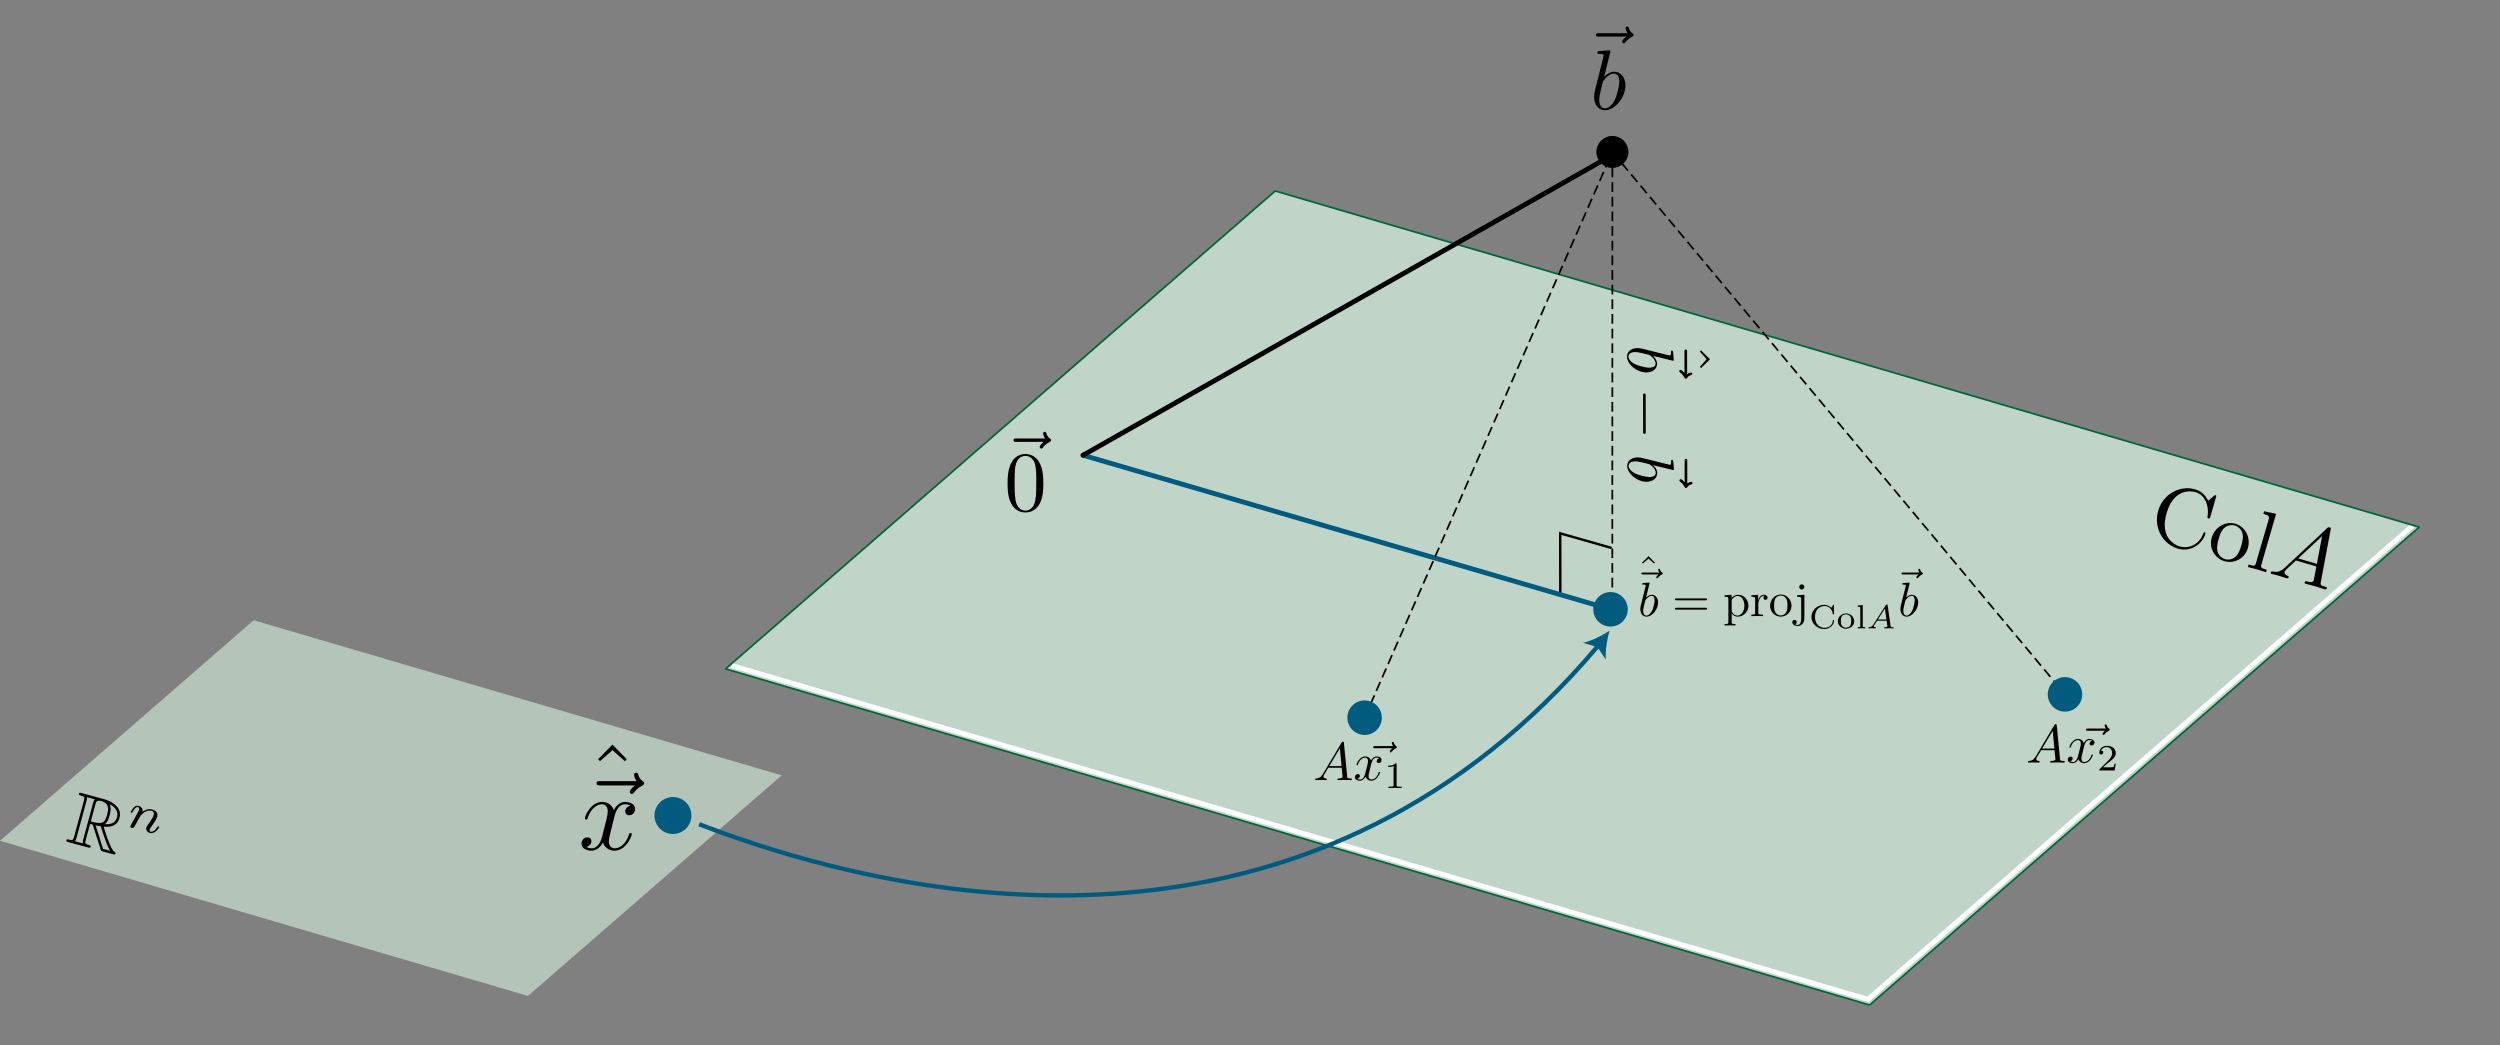 <?xml version="1.0" encoding="utf-8"?>
<!-- Generator: Adobe Illustrator 25.2.0, SVG Export Plug-In . SVG Version: 6.00 Build 0)  -->
<svg version="1.1" xmlns="http://www.w3.org/2000/svg" xmlns:xlink="http://www.w3.org/1999/xlink" x="0px" y="0px"
	 viewBox="0 0 440.624 184.195" style="enable-background:new 0 0 440.624 184.195;" xml:space="preserve">
<rect x="0" y="0" width="440.624" height="184.195" fill="#808080" stroke="none"/>
<style type="text/css">
	.st0{opacity:0;fill:none;stroke:#000000;stroke-width:1.000000e-06;stroke-miterlimit:10;}
	.st1{clip-path:url(#SVGID_2_);}
	.st2{clip-path:url(#SVGID_4_);fill:#C0D5C7;}
	.st3{clip-path:url(#SVGID_2_);fill:none;stroke:#FFFFFF;stroke-width:0.861;}
	.st4{clip-path:url(#SVGID_6_);fill:none;stroke:#006639;stroke-width:0.31;stroke-linejoin:round;}
	.st5{fill:none;stroke:#000000;stroke-width:0.43;stroke-miterlimit:3.864;}
	.st6{fill:none;stroke:#005B7F;stroke-width:0.861;stroke-linecap:round;stroke-miterlimit:3.864;}
	.st7{fill:none;stroke:#000000;stroke-width:0.31;stroke-miterlimit:3.864;stroke-dasharray:1.721,0.861;}
	.st8{fill:#005B7F;}
	.st9{fill:none;stroke:#000000;stroke-width:0.344;stroke-miterlimit:3.864;}
	.st10{fill:none;stroke:#000000;stroke-width:0.861;stroke-linecap:round;stroke-linejoin:round;stroke-miterlimit:3.864;}
	.st11{opacity:0;clip-path:url(#SVGID_8_);fill:none;stroke:#000000;stroke-width:9.999999e-07;stroke-miterlimit:10;}
	.st12{clip-path:url(#SVGID_8_);}
	.st13{opacity:0;clip-path:url(#SVGID_10_);fill:none;stroke:#000000;stroke-width:9.999999e-07;stroke-miterlimit:10;}
	.st14{clip-path:url(#SVGID_10_);}
	.st15{opacity:0;clip-path:url(#SVGID_12_);fill:none;stroke:#000000;stroke-width:9.999999e-07;stroke-miterlimit:10;}
	.st16{clip-path:url(#SVGID_12_);}
	.st17{opacity:0;clip-path:url(#SVGID_14_);fill:none;stroke:#000000;stroke-width:9.999999e-07;stroke-miterlimit:10;}
	.st18{clip-path:url(#SVGID_14_);}
	.st19{opacity:0;clip-path:url(#SVGID_16_);fill:none;stroke:#000000;stroke-width:9.999999e-07;stroke-miterlimit:10;}
	.st20{clip-path:url(#SVGID_16_);}
	.st21{opacity:0;clip-path:url(#SVGID_18_);fill:none;stroke:#000000;stroke-width:9.999999e-07;stroke-miterlimit:10;}
	.st22{clip-path:url(#SVGID_18_);}
	.st23{opacity:0;clip-path:url(#SVGID_20_);fill:none;stroke:#000000;stroke-width:9.999999e-07;stroke-miterlimit:10;}
	.st24{clip-path:url(#SVGID_20_);}
	.st25{opacity:0.8;}
	.st26{clip-path:url(#SVGID_22_);fill:#C0D5C7;}
	.st27{opacity:0;clip-path:url(#SVGID_24_);fill:none;stroke:#000000;stroke-width:9.999999e-07;stroke-miterlimit:10;}
	.st28{clip-path:url(#SVGID_24_);}
	.st29{opacity:0;clip-path:url(#SVGID_26_);fill:none;stroke:#000000;stroke-width:9.999999e-07;stroke-miterlimit:10;}
	.st30{clip-path:url(#SVGID_26_);}
	.st31{fill:none;}
	.st32{fill:none;stroke:#005B7F;stroke-width:0.771;stroke-miterlimit:3.864;}
</style>
<g id="Layer_1">
	<polygon class="st0" points="127.693,220.063 127.693,220.063 127.693,220.063 127.693,220.063 127.693,220.063 
		127.693,220.063 127.693,220.063 127.693,220.063 127.693,220.063 127.693,220.063 127.693,220.063 
		127.693,220.063 127.693,220.063 127.693,220.063 127.693,220.063 127.693,220.063 127.693,220.063 
		127.693,220.063 127.693,220.063 127.693,220.063 127.693,220.063 127.693,220.063 127.693,220.063 
		127.693,220.063 127.693,220.063 127.693,220.063 127.693,220.063 127.693,220.063 127.693,220.063 
		127.693,220.063 127.693,220.063 127.693,220.063 127.693,220.063 127.693,220.063 127.693,220.063 
		127.693,220.063 127.693,220.063 127.693,220.063 127.693,220.063 127.693,220.063 127.693,220.063 
		127.693,220.063 127.693,220.063 127.693,220.063 127.693,220.063 127.693,220.063 127.693,220.063 
		127.693,220.063 127.693,220.063 127.693,220.063 127.693,220.063 127.693,220.063 127.693,220.063 
		127.693,220.063 127.693,220.063 127.693,220.063 127.693,220.063 127.693,220.063 127.693,220.063 
		127.693,220.063 127.693,220.063 127.693,220.063 127.693,220.063 127.693,220.063 127.693,220.063 
		127.693,220.063 127.693,220.063 127.693,220.063 127.693,220.063 127.693,220.063 127.693,220.063 
		127.693,220.063 127.693,220.063 127.693,220.063 127.693,220.063 127.693,220.063 127.693,220.063 
		127.693,220.063 127.693,220.063 127.693,220.063 127.693,220.063 127.693,220.063 127.693,220.063 
		127.693,220.063 127.693,220.063 127.693,220.063 127.693,220.063 127.693,220.063 	"/>
	<polygon class="st0" points="127.801,233.358 127.801,233.358 127.801,233.358 127.801,233.358 
		127.801,233.358 127.801,233.358 127.801,233.358 127.801,233.358 127.801,233.358 127.801,233.358 
		127.801,233.358 127.801,233.358 127.801,233.358 127.801,233.358 127.801,233.358 127.801,233.358 
		127.801,233.358 127.801,233.358 127.801,233.358 127.801,233.358 127.801,233.358 127.801,233.358 
		127.801,233.358 127.801,233.358 127.801,233.358 127.801,233.358 127.801,233.358 127.801,233.358 
		127.801,233.358 127.801,233.358 127.801,233.358 127.801,233.358 127.801,233.358 127.801,233.358 
		127.801,233.358 127.801,233.358 127.801,233.358 127.801,233.358 127.801,233.358 127.801,233.358 
		127.801,233.358 127.801,233.358 127.801,233.358 127.801,233.358 127.801,233.358 127.801,233.358 
		127.801,233.358 127.801,233.358 127.801,233.358 127.801,233.358 127.801,233.358 127.801,233.358 
		127.801,233.358 127.801,233.358 127.801,233.358 127.801,233.358 127.801,233.358 127.801,233.358 
		127.801,233.358 127.801,233.358 127.801,233.358 127.801,233.358 127.801,233.358 127.801,233.358 
		127.801,233.358 127.801,233.358 127.801,233.358 127.801,233.358 127.801,233.358 127.801,233.358 
		127.801,233.358 127.801,233.358 127.801,233.358 127.801,233.358 127.801,233.358 127.801,233.358 
		127.801,233.358 127.801,233.358 127.801,233.358 127.801,233.358 127.801,233.358 127.801,233.358 
		127.801,233.358 127.801,233.358 127.801,233.358 127.801,233.358 127.801,233.358 127.801,233.358 	"/>
	<g>
		<g>
			<defs>
				<rect id="SVGID_1_" x="127.531" y="10.57" width="299.21" height="166.917"/>
			</defs>
			<clipPath id="SVGID_2_">
				<use xlink:href="#SVGID_1_"  style="overflow:visible;"/>
			</clipPath>
			<g class="st1">
				<defs>
					<rect id="SVGID_3_" x="127.881" y="33.659" width="298.507" height="143.477"/>
				</defs>
				<clipPath id="SVGID_4_">
					<use xlink:href="#SVGID_3_"  style="overflow:visible;"/>
				</clipPath>
				<polygon class="st2" points="224.757,33.659 426.389,92.906 329.51,177.137 127.881,117.892 				"/>
			</g>
			<polyline class="st3" points="425.216,92.654 329.215,176.134 128.908,117.278 			"/>
			<g class="st1">
				<defs>
					<rect id="SVGID_5_" x="127.531" y="33.322" width="299.21" height="144.165"/>
				</defs>
				<clipPath id="SVGID_6_">
					<use xlink:href="#SVGID_5_"  style="overflow:visible;"/>
				</clipPath>
				<polyline class="st4" points="224.757,33.659 426.389,92.906 329.51,177.137 127.881,117.892 
					224.757,33.659 				"/>
			</g>
		</g>
		<polyline class="st5" points="275.006,104.804 274.986,94.002 284.047,96.582 		"/>
		<line class="st6" x1="190.883" y1="80.236" x2="283.852" y2="107.391"/>
		<path class="st7" d="M284.183,26.781l79.769,95.603 M284.168,103.54l0.016-76.759 M240.511,126.493
			l43.672-99.713"/>
		<g>
			<path class="st8" d="M361.302,122.388c0-1.468,1.185-2.655,2.65-2.655c1.463,0,2.65,1.187,2.65,2.655
				c0,1.461-1.187,2.646-2.65,2.646C362.487,125.034,361.302,123.849,361.302,122.388"/>
			<path class="st8" d="M361.302,122.388h0.391c0-1.255,1.011-2.264,2.259-2.266
				c1.251,0.002,2.259,1.011,2.259,2.266c0,1.244-1.009,2.252-2.259,2.255
				c-1.248-0.002-2.257-1.011-2.259-2.255H361.302h-0.389c0,1.673,1.361,3.035,3.039,3.035
				s3.039-1.361,3.039-3.035c0-1.683-1.361-3.044-3.039-3.044s-3.035,1.361-3.039,3.044H361.302z"/>
			<path d="M281.534,26.784c0-1.468,1.185-2.653,2.648-2.653c1.463,0,2.65,1.185,2.65,2.653
				c0,1.461-1.187,2.646-2.65,2.646C282.719,29.43,281.534,28.245,281.534,26.784"/>
			<path class="st9" d="M281.534,26.784c0-1.468,1.185-2.653,2.648-2.653c1.463,0,2.65,1.185,2.65,2.653
				c0,1.461-1.187,2.646-2.65,2.646C282.719,29.43,281.534,28.245,281.534,26.784z"/>
			<path class="st8" d="M237.862,126.495c0-1.465,1.185-2.653,2.648-2.653c1.465,0,2.65,1.187,2.65,2.653
				c0,1.461-1.185,2.646-2.65,2.646C239.047,129.141,237.862,127.956,237.862,126.495"/>
			<path class="st8" d="M237.862,126.495h0.389c0-1.253,1.011-2.261,2.259-2.264
				c1.251,0.002,2.261,1.011,2.261,2.264c-0.002,1.246-1.011,2.255-2.261,2.257
				c-1.248-0.002-2.257-1.011-2.259-2.257H237.862h-0.389c0,1.676,1.359,3.037,3.037,3.037
				c1.68,0,3.039-1.361,3.039-3.037c0-1.68-1.359-3.044-3.039-3.044
				c-1.678,0-3.035,1.364-3.037,3.044H237.862z"/>
			<path class="st8" d="M281.203,107.395c0-1.468,1.185-2.655,2.65-2.655c1.461,0,2.648,1.187,2.648,2.655
				c0,1.461-1.187,2.646-2.648,2.646C282.388,110.041,281.203,108.856,281.203,107.395"/>
			<path class="st8" d="M281.203,107.395h0.389c0-1.255,1.011-2.264,2.261-2.266
				c1.248,0.002,2.259,1.011,2.259,2.266c-0.002,1.244-1.011,2.252-2.259,2.255
				c-1.251-0.002-2.259-1.011-2.261-2.255H281.203h-0.391c0,1.673,1.364,3.035,3.042,3.035
				s3.039-1.361,3.039-3.035c0-1.682-1.361-3.044-3.039-3.044s-3.037,1.361-3.042,3.044H281.203z"/>
		</g>
		<g>
			<line class="st10" x1="282.484" y1="28.278" x2="190.883" y2="80.237"/>
		</g>
	</g>
	<polygon class="st0" points="306.807,-23.195 306.807,-23.196 306.807,-23.196 306.807,-23.196 306.807,-23.196 
		306.807,-23.196 306.807,-23.196 306.807,-23.196 306.807,-23.196 306.807,-23.196 306.807,-23.196 
		306.807,-23.196 306.807,-23.196 306.807,-23.196 306.807,-23.196 306.807,-23.196 306.807,-23.196 
		306.807,-23.196 306.807,-23.196 306.807,-23.196 306.807,-23.196 306.807,-23.196 306.807,-23.196 
		306.807,-23.196 306.807,-23.196 306.807,-23.196 306.807,-23.196 306.807,-23.196 306.807,-23.196 
		306.807,-23.196 306.807,-23.196 306.807,-23.196 306.807,-23.196 306.807,-23.196 306.807,-23.196 
		306.807,-23.196 306.807,-23.196 306.807,-23.196 306.807,-23.196 306.807,-23.196 306.807,-23.196 
		306.807,-23.196 306.807,-23.196 306.807,-23.196 306.807,-23.196 306.807,-23.196 306.807,-23.196 
		306.807,-23.196 306.807,-23.196 306.807,-23.196 306.807,-23.196 306.807,-23.196 306.807,-23.196 
		306.807,-23.196 306.807,-23.196 306.807,-23.196 306.807,-23.196 306.807,-23.196 306.807,-23.196 
		306.807,-23.196 306.807,-23.196 306.807,-23.196 306.807,-23.196 306.807,-23.196 306.807,-23.196 
		306.807,-23.196 306.807,-23.196 306.807,-23.196 306.807,-23.196 306.807,-23.196 306.807,-23.196 
		306.807,-23.196 306.807,-23.196 306.807,-23.196 306.807,-23.196 306.807,-23.196 306.807,-23.196 
		306.807,-23.196 306.807,-23.196 306.807,-23.196 306.807,-23.196 306.807,-23.196 306.807,-23.196 
		306.807,-23.196 306.807,-23.196 306.807,-23.196 306.807,-23.196 306.807,-23.196 	"/>
	<g>
		<defs>
			<rect id="SVGID_7_" x="177.498" y="75.293" width="8" height="15"/>
		</defs>
		<clipPath id="SVGID_8_">
			<use xlink:href="#SVGID_7_"  style="overflow:visible;"/>
		</clipPath>
		<path class="st11" d="M181.498,82.793L181.498,82.793z"/>
		<path class="st12" d="M183.941,77.882c-0.209,0.194-0.703,0.614-0.703,0.883c0,0.15,0.15,0.3,0.298,0.3
			c0.136,0,0.211-0.105,0.286-0.195c0.18-0.224,0.523-0.644,1.183-0.974
			c0.105-0.059,0.255-0.134,0.255-0.314c0-0.15-0.105-0.225-0.209-0.3c-0.33-0.224-0.495-0.494-0.614-0.853
			c-0.031-0.134-0.091-0.33-0.3-0.33s-0.3,0.195-0.3,0.314c0,0.075,0.12,0.555,0.359,0.869h-5.047
			c-0.255,0-0.523,0-0.523,0.3c0,0.3,0.269,0.3,0.523,0.3H183.941"/>
		<path class="st12" d="M180.728,89.993c-0.584,0-1.469-0.375-1.737-1.812
			c-0.166-0.898-0.166-2.277-0.166-3.159c0-0.959,0-1.947,0.12-2.756
			c0.284-1.783,1.408-1.917,1.783-1.917c0.494,0,1.483,0.27,1.767,1.753
			c0.15,0.838,0.15,1.977,0.15,2.92c0,1.123,0,2.141-0.166,3.1
			C182.255,89.543,181.402,89.993,180.728,89.993 M183.887,85.2c0-1.198-0.075-2.397-0.598-3.505
			c-0.689-1.438-1.917-1.678-2.547-1.678c-0.898,0-1.992,0.389-2.606,1.783
			c-0.478,1.033-0.553,2.202-0.553,3.4c0,1.123,0.059,2.47,0.673,3.609
			c0.644,1.212,1.738,1.512,2.472,1.512c0.808,0,1.947-0.314,2.606-1.738
			C183.812,87.552,183.887,86.383,183.887,85.2z"/>
	</g>
	<polygon class="st0" points="315.6,0 315.6,0 315.6,0 315.6,0 315.6,0 315.6,0 
		315.6,0 315.6,0 315.6,0 315.6,0 315.6,0 315.6,0 315.6,0 
		315.6,0 315.6,0 315.6,0 315.6,0 315.6,0 315.6,0 315.6,0 
		315.6,0 315.6,0 315.6,0 315.6,0 315.6,0 315.6,0 315.6,0 
		315.6,0 315.6,0 315.6,0 315.6,0 315.6,0 315.6,0 315.6,0 
		315.6,0 315.6,0 315.6,0 315.6,0 315.6,0 315.6,0 315.6,0 
		315.6,0 315.6,0 315.6,0 315.6,0 315.6,0 315.6,0 315.6,0 
		315.6,0 315.6,0 315.6,0 315.6,0 315.6,0 315.6,0 315.6,0 
		315.6,0 315.6,0 315.6,0 315.6,0 315.6,0 315.6,0 315.6,0 
		315.6,0 315.6,0 315.6,0 315.6,0 315.6,0 315.6,0 315.6,0 
		315.6,0 315.6,0 315.6,0 315.6,0 315.6,0 315.6,0 315.6,0 
		315.6,0 315.6,0 315.6,0 315.6,0 315.6,0 315.6,0 315.6,0 
		315.6,0 315.6,0 315.6,0 315.6,0 315.6,0 	"/>
	<g>
		<defs>
			<rect id="SVGID_9_" x="280.764" y="4.462" width="8" height="15"/>
		</defs>
		<clipPath id="SVGID_10_">
			<use xlink:href="#SVGID_9_"  style="overflow:visible;"/>
		</clipPath>
		<path class="st13" d="M284.764,11.962L284.764,11.962z"/>
		<path class="st14" d="M286.606,6.451c-0.209,0.194-0.703,0.614-0.703,0.883c0,0.15,0.15,0.3,0.298,0.3
			c0.136,0,0.211-0.105,0.286-0.195c0.18-0.224,0.523-0.644,1.183-0.974
			c0.105-0.059,0.255-0.134,0.255-0.314c0-0.15-0.105-0.225-0.209-0.3c-0.33-0.224-0.495-0.494-0.614-0.853
			c-0.031-0.134-0.091-0.33-0.3-0.33c-0.209,0-0.3,0.195-0.3,0.314c0,0.075,0.12,0.555,0.359,0.869
			h-5.047c-0.255,0-0.523,0-0.523,0.3s0.269,0.3,0.523,0.3H286.606"/>
		<path class="st14" d="M282.436,14.694c0.089-0.328,0.089-0.359,0.225-0.523
			c0.733-0.973,1.408-1.198,1.797-1.198c0.539,0,0.944,0.45,0.944,1.408
			c0,0.884-0.495,2.606-0.764,3.175c-0.494,1.003-1.183,1.544-1.767,1.544
			c-0.509,0-1.003-0.405-1.003-1.514c0-0.284,0-0.569,0.239-1.512L282.436,14.694 M283.844,9.033
			c0-0.014,0-0.164-0.195-0.164c-0.344,0-1.438,0.12-1.827,0.15c-0.12,0.014-0.284,0.03-0.284,0.298
			c0,0.18,0.134,0.18,0.359,0.18c0.719,0,0.748,0.106,0.748,0.255
			c0,0.105-0.134,0.614-0.209,0.93l-1.228,4.881c-0.18,0.75-0.239,0.989-0.239,1.514
			c0,1.422,0.794,2.35,1.902,2.35c1.767,0,3.609-2.231,3.609-4.388c0-1.363-0.794-2.397-1.992-2.397
			c-0.689,0-1.303,0.434-1.752,0.898L283.844,9.033z"/>
	</g>
	<polygon class="st0" points="287.602,117.784 287.602,117.784 287.602,117.784 287.602,117.784 
		287.602,117.784 287.602,117.784 287.602,117.784 287.602,117.784 287.602,117.784 287.602,117.784 
		287.602,117.784 287.602,117.784 287.602,117.784 287.602,117.784 287.602,117.784 287.602,117.784 
		287.602,117.784 287.602,117.784 287.602,117.784 287.602,117.784 287.602,117.784 287.602,117.784 
		287.602,117.784 287.602,117.784 287.602,117.784 287.602,117.784 287.602,117.784 287.602,117.784 
		287.602,117.784 287.602,117.784 287.602,117.784 287.602,117.784 287.602,117.784 287.602,117.784 
		287.602,117.784 287.602,117.784 287.602,117.784 287.602,117.784 287.602,117.784 287.602,117.784 
		287.602,117.784 287.602,117.784 287.602,117.784 287.602,117.784 287.602,117.784 287.602,117.784 
		287.602,117.784 287.602,117.784 287.602,117.784 287.602,117.784 287.602,117.784 287.602,117.784 
		287.602,117.784 287.602,117.784 287.602,117.784 287.602,117.784 287.602,117.784 287.602,117.784 
		287.602,117.784 287.602,117.784 287.602,117.784 287.602,117.784 287.602,117.784 287.602,117.784 
		287.602,117.784 287.602,117.784 287.602,117.784 287.602,117.784 287.602,117.784 287.602,117.784 
		287.602,117.784 287.602,117.784 287.602,117.784 287.602,117.784 287.602,117.784 287.602,117.784 
		287.602,117.784 287.602,117.784 287.602,117.784 287.602,117.784 287.602,117.784 287.602,117.784 
		287.602,117.784 287.602,117.784 287.602,117.784 287.602,117.784 287.602,117.784 287.602,117.784 
		287.602,117.784 287.602,117.784 287.602,117.784 287.602,117.784 	"/>
	<polygon class="st0" points="235.556,138.956 235.556,138.956 235.556,138.956 235.556,138.956 
		235.556,138.956 235.556,138.956 235.556,138.956 235.556,138.956 235.556,138.956 235.556,138.956 
		235.556,138.956 235.556,138.956 235.556,138.956 235.556,138.956 235.556,138.956 235.556,138.956 
		235.556,138.956 235.556,138.956 235.556,138.956 235.556,138.956 235.556,138.956 235.556,138.956 
		235.556,138.956 235.556,138.956 235.556,138.956 235.556,138.956 235.556,138.956 235.556,138.956 
		235.556,138.956 235.556,138.956 235.556,138.956 235.556,138.956 235.556,138.956 235.556,138.956 
		235.556,138.956 235.556,138.956 235.556,138.956 235.556,138.956 235.556,138.956 235.556,138.956 
		235.556,138.956 235.556,138.956 235.556,138.956 235.556,138.956 235.556,138.956 235.556,138.956 
		235.556,138.956 235.556,138.956 235.556,138.956 235.556,138.956 235.556,138.956 235.556,138.956 
		235.556,138.956 235.556,138.956 235.556,138.956 235.556,138.956 235.556,138.956 235.556,138.956 
		235.556,138.956 235.556,138.956 235.556,138.956 235.556,138.956 235.556,138.956 235.556,138.956 
		235.556,138.956 235.556,138.956 235.556,138.956 235.556,138.956 235.556,138.956 235.556,138.956 
		235.556,138.956 235.556,138.956 235.556,138.956 235.556,138.956 235.556,138.956 235.556,138.956 
		235.556,138.956 235.556,138.956 235.556,138.956 235.556,138.956 235.556,138.956 235.556,138.956 
		235.556,138.956 235.556,138.956 235.556,138.956 235.556,138.956 235.556,138.956 235.556,138.956 
		235.556,138.956 	"/>
	<g>
		<defs>
			<rect id="SVGID_11_" x="231.463" y="130.368" width="15.771" height="8.832"/>
		</defs>
		<clipPath id="SVGID_12_">
			<use xlink:href="#SVGID_11_"  style="overflow:visible;"/>
		</clipPath>
		<path class="st15" d="M239.349,134.784L239.349,134.784z"/>
		<path class="st16" d="M234.288,135.021l1.861-3.118l0.303,3.118H234.288z M233.155,136.41
			c-0.379,0.633-0.746,0.765-1.162,0.793c-0.113,0.009-0.199,0.009-0.199,0.189
			c0,0.056,0.047,0.103,0.123,0.103c0.255,0,0.548-0.029,0.812-0.029c0.312,0,0.643,0.029,0.945,0.029
			c0.056,0,0.179,0,0.179-0.179c0-0.104-0.085-0.113-0.151-0.113c-0.218-0.019-0.445-0.095-0.445-0.331
			c0-0.113,0.057-0.217,0.132-0.349l0.719-1.209h2.372c0.019,0.198,0.151,1.483,0.151,1.578
			c0,0.283-0.491,0.311-0.68,0.311c-0.132,0-0.227,0-0.227,0.189c0,0.103,0.113,0.103,0.132,0.103
			c0.387,0,0.793-0.029,1.181-0.029c0.237,0,0.832,0.029,1.067,0.029c0.057,0,0.171,0,0.171-0.189
			c0-0.103-0.095-0.103-0.217-0.103c-0.587,0-0.587-0.066-0.615-0.34l-0.576-5.905
			c-0.019-0.189-0.019-0.227-0.179-0.227c-0.152,0-0.189,0.066-0.246,0.161L233.155,136.41z"/>
		<path class="st16" d="M245.369,131.875c-0.132,0.122-0.444,0.387-0.444,0.557
			c0,0.095,0.095,0.189,0.188,0.189c0.086,0,0.133-0.066,0.18-0.123
			c0.113-0.141,0.33-0.406,0.746-0.614c0.066-0.037,0.161-0.085,0.161-0.198
			c0-0.095-0.066-0.142-0.132-0.189c-0.208-0.141-0.312-0.312-0.387-0.538
			c-0.02-0.085-0.057-0.208-0.189-0.208s-0.189,0.123-0.189,0.198c0,0.047,0.076,0.35,0.227,0.548
			h-3.184c-0.161,0-0.33,0-0.33,0.189s0.17,0.189,0.33,0.189H245.369"/>
		<path class="st16" d="M241.684,134.643c0.057-0.245,0.274-1.115,0.935-1.115c0.047,0,0.274,0,0.473,0.123
			c-0.265,0.047-0.453,0.283-0.453,0.51c0,0.152,0.104,0.331,0.359,0.331
			c0.208,0,0.51-0.171,0.51-0.548c0-0.491-0.557-0.624-0.878-0.624c-0.548,0-0.878,0.501-0.992,0.719
			c-0.237-0.624-0.747-0.719-1.021-0.719c-0.983,0-1.521,1.219-1.521,1.455
			c0,0.095,0.095,0.095,0.113,0.095c0.076,0,0.105-0.019,0.123-0.103
			c0.321-1.001,0.944-1.238,1.266-1.238c0.179,0,0.511,0.085,0.511,0.633
			c0,0.294-0.161,0.927-0.511,2.249c-0.151,0.586-0.482,0.983-0.897,0.983
			c-0.057,0-0.274,0-0.473-0.123c0.237-0.047,0.445-0.245,0.445-0.511
			c0-0.254-0.208-0.33-0.35-0.33c-0.283,0-0.519,0.245-0.519,0.548
			c0,0.435,0.472,0.623,0.888,0.623c0.624,0,0.964-0.661,0.992-0.718
			c0.113,0.35,0.454,0.718,1.021,0.718c0.973,0,1.511-1.218,1.511-1.455
			c0-0.095-0.085-0.095-0.113-0.095c-0.085,0-0.103,0.038-0.122,0.104
			c-0.312,1.011-0.954,1.238-1.257,1.238c-0.369,0-0.519-0.303-0.519-0.624
			c0-0.208,0.056-0.416,0.161-0.832L241.684,134.643"/>
		<path class="st16" d="M246.15,134.715c0-0.177-0.013-0.183-0.196-0.183
			c-0.42,0.413-1.016,0.419-1.285,0.419v0.237c0.158,0,0.59,0,0.95-0.183v3.344
			c0,0.216,0,0.302-0.656,0.302h-0.248v0.236c0.117-0.007,0.924-0.027,1.166-0.027
			c0.204,0,1.03,0.02,1.174,0.027v-0.236h-0.249c-0.655,0-0.655-0.086-0.655-0.302V134.715"/>
	</g>
	<polygon class="st0" points="353.991,134.784 353.991,134.784 353.991,134.784 353.991,134.784 
		353.991,134.784 353.991,134.784 353.991,134.784 353.991,134.784 353.991,134.784 353.991,134.784 
		353.991,134.784 353.991,134.784 353.991,134.784 353.991,134.784 353.991,134.784 353.991,134.784 
		353.991,134.784 353.991,134.784 353.991,134.784 353.991,134.784 353.991,134.784 353.991,134.784 
		353.991,134.784 353.991,134.784 353.991,134.784 353.991,134.784 353.991,134.784 353.991,134.784 
		353.991,134.784 353.991,134.784 353.991,134.784 353.991,134.784 353.991,134.784 353.991,134.784 
		353.991,134.784 353.991,134.784 353.991,134.784 353.991,134.784 353.991,134.784 353.991,134.784 
		353.991,134.784 353.991,134.784 353.991,134.784 353.991,134.784 353.991,134.784 353.991,134.784 
		353.991,134.784 353.991,134.784 353.991,134.784 353.991,134.784 353.991,134.784 353.991,134.784 
		353.991,134.784 353.991,134.784 353.991,134.784 353.991,134.784 353.991,134.784 353.991,134.784 
		353.991,134.784 353.991,134.784 353.991,134.784 353.991,134.784 353.991,134.784 353.991,134.784 
		353.991,134.784 353.991,134.784 353.991,134.784 353.991,134.784 353.991,134.784 353.991,134.784 
		353.991,134.784 353.991,134.784 353.991,134.784 353.991,134.784 353.991,134.784 353.991,134.784 
		353.991,134.784 353.991,134.784 353.991,134.784 353.991,134.784 353.991,134.784 353.991,134.784 
		353.991,134.784 353.991,134.784 353.991,134.784 353.991,134.784 353.991,134.784 353.991,134.784 
		353.991,134.784 	"/>
	<g>
		<defs>
			<rect id="SVGID_13_" x="357.1" y="127.28" width="16.402" height="8.832"/>
		</defs>
		<clipPath id="SVGID_14_">
			<use xlink:href="#SVGID_13_"  style="overflow:visible;"/>
		</clipPath>
		<path class="st17" d="M365.301,131.696L365.301,131.696z"/>
		<path class="st18" d="M359.925,131.933l1.861-3.118l0.303,3.118H359.925z M358.791,133.322
			c-0.379,0.633-0.746,0.765-1.162,0.793c-0.113,0.009-0.199,0.009-0.199,0.189
			c0,0.056,0.047,0.103,0.123,0.103c0.255,0,0.548-0.029,0.812-0.029c0.312,0,0.643,0.029,0.945,0.029
			c0.056,0,0.179,0,0.179-0.179c0-0.104-0.085-0.113-0.151-0.113
			c-0.218-0.019-0.445-0.095-0.445-0.331c0-0.113,0.057-0.217,0.132-0.349l0.719-1.209h2.372
			c0.019,0.198,0.151,1.484,0.151,1.578c0,0.283-0.491,0.311-0.68,0.311
			c-0.132,0-0.227,0-0.227,0.189c0,0.103,0.113,0.103,0.132,0.103c0.387,0,0.794-0.029,1.181-0.029
			c0.237,0,0.832,0.029,1.067,0.029c0.057,0,0.171,0,0.171-0.189c0-0.103-0.095-0.103-0.217-0.103
			c-0.587,0-0.587-0.066-0.615-0.34l-0.576-5.905c-0.019-0.189-0.019-0.227-0.179-0.227
			c-0.152,0-0.189,0.066-0.246,0.161L358.791,133.322z"/>
		<path class="st18" d="M371.005,128.787c-0.132,0.122-0.444,0.387-0.444,0.557
			c0,0.095,0.095,0.189,0.188,0.189c0.086,0,0.133-0.066,0.18-0.123
			c0.113-0.141,0.33-0.406,0.746-0.614c0.066-0.037,0.161-0.085,0.161-0.198
			c0-0.095-0.066-0.142-0.132-0.189c-0.208-0.141-0.312-0.312-0.387-0.538
			c-0.02-0.085-0.057-0.208-0.189-0.208s-0.189,0.123-0.189,0.198c0,0.047,0.076,0.35,0.227,0.548
			h-3.184c-0.161,0-0.33,0-0.33,0.189c0,0.189,0.169,0.189,0.33,0.189H371.005"/>
		<path class="st18" d="M367.32,131.555c0.057-0.245,0.274-1.115,0.935-1.115c0.047,0,0.274,0,0.473,0.123
			c-0.265,0.047-0.453,0.283-0.453,0.51c0,0.152,0.104,0.331,0.359,0.331
			c0.208,0,0.51-0.171,0.51-0.548c0-0.491-0.557-0.624-0.878-0.624c-0.548,0-0.878,0.501-0.992,0.719
			c-0.237-0.624-0.747-0.719-1.021-0.719c-0.983,0-1.521,1.219-1.521,1.455
			c0,0.095,0.095,0.095,0.113,0.095c0.076,0,0.105-0.019,0.123-0.103
			c0.321-1.001,0.944-1.238,1.266-1.238c0.179,0,0.511,0.085,0.511,0.633
			c0,0.294-0.161,0.927-0.511,2.249c-0.151,0.586-0.482,0.983-0.897,0.983
			c-0.057,0-0.274,0-0.473-0.123c0.237-0.047,0.445-0.245,0.445-0.511
			c0-0.254-0.208-0.33-0.35-0.33c-0.283,0-0.519,0.245-0.519,0.548
			c0,0.435,0.472,0.623,0.888,0.623c0.624,0,0.964-0.661,0.992-0.718
			c0.113,0.35,0.454,0.718,1.021,0.718c0.973,0,1.511-1.218,1.511-1.455
			c0-0.095-0.085-0.095-0.113-0.095c-0.085,0-0.103,0.038-0.122,0.104
			c-0.312,1.011-0.954,1.238-1.257,1.238c-0.369,0-0.519-0.303-0.519-0.624
			c0-0.208,0.056-0.416,0.161-0.832L367.32,131.555"/>
		<path class="st18" d="M372.901,134.603h-0.223c-0.02,0.144-0.086,0.53-0.171,0.596
			c-0.053,0.039-0.558,0.039-0.65,0.039h-1.207c0.689-0.61,0.919-0.793,1.312-1.102
			c0.485-0.386,0.937-0.792,0.937-1.415c0-0.793-0.695-1.278-1.535-1.278
			c-0.812,0-1.363,0.57-1.363,1.173c0,0.334,0.282,0.368,0.348,0.368
			c0.157,0,0.347-0.111,0.347-0.348c0-0.118-0.046-0.347-0.386-0.347
			c0.203-0.466,0.649-0.61,0.957-0.61c0.656,0,0.997,0.512,0.997,1.043
			c0,0.57-0.407,1.022-0.617,1.259l-1.579,1.56c-0.066,0.058-0.066,0.072-0.066,0.255h2.701
			L372.901,134.603"/>
	</g>
	<polygon class="st0" points="396.497,95.54 396.498,95.54 396.498,95.54 396.498,95.54 396.497,95.54 
		396.498,95.54 396.497,95.54 396.498,95.54 396.497,95.54 396.498,95.54 396.498,95.54 
		396.498,95.54 396.497,95.54 396.498,95.54 396.498,95.54 396.498,95.54 396.498,95.54 
		396.498,95.54 396.498,95.54 396.498,95.54 396.498,95.54 396.498,95.54 396.498,95.54 
		396.498,95.54 396.498,95.54 396.498,95.54 396.498,95.54 396.498,95.54 396.498,95.54 
		396.498,95.54 396.498,95.54 396.497,95.54 396.498,95.54 396.498,95.54 396.498,95.54 
		396.498,95.54 396.497,95.54 396.498,95.54 396.498,95.54 396.498,95.54 396.498,95.54 
		396.498,95.54 396.498,95.54 396.498,95.54 396.498,95.54 396.498,95.54 396.498,95.54 
		396.498,95.54 396.498,95.54 396.498,95.54 396.498,95.54 396.498,95.54 396.498,95.54 
		396.498,95.54 396.498,95.54 396.498,95.54 396.498,95.54 396.498,95.54 396.498,95.54 
		396.497,95.54 396.497,95.54 396.498,95.54 396.498,95.54 396.497,95.54 396.498,95.54 
		396.498,95.54 396.498,95.54 396.498,95.54 396.498,95.54 396.498,95.54 396.498,95.54 
		396.498,95.54 396.497,95.54 396.498,95.54 396.498,95.54 396.498,95.54 396.498,95.54 
		396.498,95.54 396.498,95.54 396.498,95.54 396.498,95.54 396.498,95.54 396.498,95.54 
		396.498,95.54 396.497,95.54 396.498,95.54 396.498,95.54 396.498,95.54 396.498,95.54 	"/>
	<g>
		<defs>
			
				<rect id="SVGID_15_" x="390.062" y="77.463" transform="matrix(0.279 -0.96 0.96 0.279 195.392 448.118)" width="12" height="33"/>
		</defs>
		<clipPath id="SVGID_16_">
			<use xlink:href="#SVGID_15_"  style="overflow:visible;"/>
		</clipPath>
		<path class="st19" d="M396.062,93.963L396.062,93.963z"/>
		<path class="st20" d="M388.685,94.123c0.042-0.144,0.071-0.245-0.115-0.299
			c-0.159-0.046-0.184,0.039-0.239,0.179c-0.713,2.024-2.595,2.756-4.163,2.301
			c-0.876-0.254-3.554-1.562-2.309-5.849c1.249-4.301,4.195-3.974,5.073-3.719
			c1.568,0.455,2.468,2.135,2.145,4.318c-0.028,0.21-0.041,0.253,0.16,0.312
			c0.23,0.067,0.242,0.023,0.33-0.278l0.99-3.409c0.071-0.245,0.1-0.345-0.057-0.391
			c-0.059-0.017-0.116-0.034-0.281,0.105l-1.028,0.857c-0.382-0.672-0.906-1.605-2.288-2.006
			c-2.689-0.781-5.668,0.834-6.52,3.769c-0.864,2.977,0.81,5.912,3.484,6.688
			C386.211,97.381,388.2,95.792,388.685,94.123"/>
		<path class="st20" d="M395.027,96.135c-0.15,0.518-0.376,1.295-0.876,1.835
			c-0.505,0.556-1.258,0.79-1.978,0.581c-0.618-0.18-1.164-0.665-1.359-1.439
			c-0.176-0.738,0.079-1.616,0.229-2.133c0.163-0.561,0.388-1.337,0.917-1.87
			c0.581-0.549,1.344-0.654,1.92-0.487c0.632,0.183,1.16,0.68,1.354,1.407
			C395.427,94.755,395.185,95.589,395.027,96.135 M396.187,96.598c0.535-1.841-0.462-3.783-2.202-4.289
			c-1.798-0.522-3.648,0.641-4.17,2.439c-0.539,1.855,0.557,3.67,2.24,4.158
			C393.796,99.411,395.657,98.424,396.187,96.598z"/>
		<path class="st20" d="M399.389,100.864l0.129-0.446c-0.963-0.28-1.121-0.325-0.933-0.972l2.581-8.889
			l-2.118-0.444l-0.129,0.446c1.007,0.292,1.093,0.428,0.888,1.132l-2.172,7.48
			c-0.188,0.647-0.345,0.601-1.31,0.321l-0.129,0.446l1.609,0.42L399.389,100.864"/>
		<path class="st20" d="M405.053,98.423l4.211-3.924l-0.917,4.88L405.053,98.423z M402.714,100.037
			c-0.856,0.796-1.474,0.835-2.12,0.694c-0.176-0.037-0.307-0.075-0.387,0.2
			c-0.025,0.086,0.026,0.178,0.142,0.212c0.389,0.113,0.847,0.199,1.249,0.315
			c0.476,0.138,0.966,0.328,1.426,0.461c0.086,0.025,0.273,0.079,0.352-0.194
			c0.046-0.159-0.079-0.21-0.18-0.239c-0.323-0.125-0.635-0.341-0.53-0.701
			c0.05-0.173,0.183-0.305,0.355-0.473l1.629-1.524l3.61,1.048
			c-0.059,0.31-0.426,2.325-0.468,2.469c-0.125,0.431-0.885,0.257-1.173,0.174
			c-0.201-0.058-0.345-0.1-0.429,0.188c-0.046,0.158,0.127,0.208,0.155,0.216
			c0.59,0.171,1.221,0.307,1.81,0.478c0.36,0.105,1.254,0.411,1.612,0.515
			c0.087,0.025,0.26,0.075,0.343-0.213c0.046-0.158-0.098-0.199-0.284-0.253
			c-0.893-0.259-0.864-0.36-0.786-0.79l1.734-9.244c0.055-0.296,0.072-0.353-0.173-0.424
			c-0.231-0.067-0.317,0.017-0.446,0.136L402.714,100.037z"/>
	</g>
	<polygon class="st0" points="300.937,121.517 300.937,121.516 300.937,121.516 300.937,121.516 
		300.937,121.516 300.937,121.516 300.937,121.516 300.937,121.516 300.937,121.516 300.937,121.517 
		300.937,121.516 300.937,121.516 300.937,121.517 300.937,121.516 300.937,121.516 300.937,121.516 
		300.937,121.516 300.937,121.517 300.937,121.517 300.937,121.516 300.937,121.517 300.937,121.517 
		300.937,121.517 300.937,121.516 300.937,121.517 300.937,121.517 300.937,121.516 300.937,121.517 
		300.937,121.517 300.937,121.517 300.937,121.516 300.937,121.517 300.937,121.517 300.937,121.517 
		300.937,121.517 300.937,121.516 300.937,121.516 300.937,121.516 300.937,121.516 300.937,121.517 
		300.937,121.516 300.937,121.516 300.937,121.517 300.937,121.517 300.937,121.517 300.937,121.516 
		300.937,121.517 300.937,121.516 300.937,121.516 300.937,121.517 300.937,121.517 300.937,121.517 
		300.937,121.517 300.937,121.516 300.937,121.516 300.937,121.517 300.937,121.517 300.937,121.516 
		300.937,121.517 300.937,121.517 300.937,121.516 300.937,121.516 300.937,121.516 300.937,121.516 
		300.937,121.516 300.937,121.517 300.937,121.516 300.937,121.517 300.937,121.517 300.937,121.516 
		300.937,121.516 300.937,121.516 300.937,121.516 300.937,121.517 300.937,121.516 300.937,121.517 
		300.937,121.516 300.937,121.516 300.937,121.517 300.937,121.517 300.937,121.516 300.937,121.517 
		300.937,121.516 300.937,121.517 300.937,121.516 300.937,121.517 300.937,121.516 300.937,121.517 
		300.937,121.517 300.937,121.516 300.937,121.516 300.937,121.517 300.937,121.516 300.937,121.517 	"/>
	<g>
		<defs>
			<rect id="SVGID_17_" x="288.989" y="97.785" width="50.051" height="13.081"/>
		</defs>
		<clipPath id="SVGID_18_">
			<use xlink:href="#SVGID_17_"  style="overflow:visible;"/>
		</clipPath>
		<path class="st21" d="M314.014,104.326L314.014,104.326z"/>
		<polyline class="st22" points="290.549,98.016 289.408,99.174 289.561,99.328 290.549,98.459 291.53,99.328 
			291.683,99.174 290.549,98.016 		"/>
		<path class="st22" d="M292.312,101.248c-0.119,0.11-0.4,0.349-0.4,0.502
			c0,0.085,0.085,0.171,0.17,0.171c0.077,0,0.12-0.06,0.163-0.111
			c0.102-0.127,0.298-0.366,0.673-0.554c0.06-0.034,0.145-0.076,0.145-0.179
			c0-0.085-0.06-0.128-0.119-0.171c-0.188-0.127-0.282-0.281-0.349-0.485
			c-0.018-0.076-0.052-0.188-0.171-0.188c-0.119,0-0.171,0.111-0.171,0.179
			c0,0.043,0.068,0.315,0.204,0.494h-2.87c-0.145,0-0.298,0-0.298,0.171
			c0,0.171,0.153,0.171,0.298,0.171H292.312"/>
		<path class="st22" d="M289.94,105.993c0.051-0.187,0.051-0.204,0.128-0.298
			c0.417-0.554,0.801-0.682,1.022-0.682c0.307,0,0.537,0.256,0.537,0.801
			c0,0.503-0.282,1.482-0.435,1.806c-0.281,0.571-0.673,0.878-1.005,0.878
			c-0.29,0-0.571-0.23-0.571-0.861c0-0.162,0-0.323,0.136-0.86L289.94,105.993 M290.741,102.773
			c0-0.008,0-0.093-0.111-0.093c-0.196,0-0.818,0.068-1.039,0.085
			c-0.068,0.008-0.162,0.017-0.162,0.17c0,0.102,0.076,0.102,0.204,0.102
			c0.409,0,0.426,0.06,0.426,0.145c0,0.059-0.076,0.349-0.119,0.529l-0.698,2.776
			c-0.102,0.427-0.136,0.563-0.136,0.861c0,0.809,0.451,1.337,1.082,1.337
			c1.005,0,2.053-1.269,2.053-2.495c0-0.775-0.451-1.363-1.133-1.363
			c-0.392,0-0.741,0.247-0.996,0.511L290.741,102.773z"/>
		<path class="st22" d="M300.594,107.458c0.119,0,0.281,0,0.281-0.171c0-0.17-0.162-0.17-0.29-0.17
			h-5.085c-0.128,0-0.29,0-0.29,0.17c0,0.171,0.162,0.171,0.281,0.171H300.594 M300.585,105.806
			c0.128,0,0.29,0,0.29-0.171c0-0.171-0.162-0.171-0.281-0.171h-5.103c-0.119,0-0.281,0-0.281,0.171
			c0,0.171,0.162,0.171,0.29,0.171H300.585z"/>
		<path class="st22" d="M307.45,106.752c0,1.03-0.596,1.746-1.226,1.746c-0.34,0-0.665-0.171-0.894-0.52
			c-0.12-0.179-0.12-0.188-0.12-0.358v-1.899c0.247-0.435,0.665-0.682,1.099-0.682
			C306.931,105.039,307.45,105.788,307.45,106.752 M308.158,106.752c0-1.082-0.826-1.926-1.78-1.926
			c-0.665,0-1.023,0.375-1.193,0.563V104.826l-1.227,0.094v0.264c0.605,0,0.665,0.051,0.665,0.426v3.987
			c0,0.383-0.093,0.383-0.665,0.383v0.265l0.954-0.026l0.962,0.026v-0.265
			c-0.571,0-0.665,0-0.665-0.383v-1.431v-0.077c0.043,0.137,0.401,0.596,1.048,0.596
			C307.272,108.685,308.158,107.85,308.158,106.752z"/>
		<path class="st22" d="M311.541,105.346c0-0.273-0.264-0.52-0.63-0.52c-0.622,0-0.929,0.571-1.048,0.938
			V104.826l-1.185,0.094v0.264c0.596,0,0.665,0.06,0.665,0.477v2.283c0,0.383-0.093,0.383-0.665,0.383
			v0.264l0.971-0.026c0.341,0,0.741,0,1.081,0.026v-0.264h-0.179c-0.63,0-0.647-0.094-0.647-0.401
			v-1.312c0-0.843,0.357-1.601,1.005-1.601c0.059,0,0.076,0,0.093,0.009
			c-0.026,0.008-0.195,0.11-0.195,0.332c0,0.238,0.179,0.366,0.366,0.366
			C311.328,105.721,311.541,105.619,311.541,105.346"/>
		<path class="st22" d="M315.044,106.7c0,0.307,0,0.767-0.187,1.141c-0.188,0.384-0.562,0.631-0.988,0.631
			c-0.366,0-0.741-0.179-0.97-0.571c-0.213-0.375-0.213-0.895-0.213-1.202
			c0-0.332,0-0.792,0.204-1.167c0.23-0.392,0.63-0.571,0.971-0.571
			c0.374,0,0.741,0.188,0.962,0.554C315.044,105.883,315.044,106.377,315.044,106.7 M315.752,106.769
			c0-1.09-0.852-1.993-1.883-1.993c-1.065,0-1.891,0.929-1.891,1.993
			c0,1.098,0.886,1.916,1.883,1.916C314.891,108.685,315.752,107.85,315.752,106.769z"/>
		<path class="st22" d="M318.021,103.446c0-0.229-0.196-0.451-0.451-0.451c-0.29,0-0.46,0.239-0.46,0.451
			c0,0.23,0.196,0.452,0.451,0.452C317.851,103.898,318.021,103.659,318.021,103.446 M318.021,109.017
			V104.826l-1.295,0.094v0.264c0.656,0,0.732,0.06,0.732,0.477v3.373c0,0.384-0.076,1.116-0.621,1.116
			c-0.043,0-0.239,0-0.46-0.111c0.128-0.034,0.298-0.153,0.298-0.383c0-0.221-0.153-0.392-0.391-0.392
			c-0.239,0-0.392,0.171-0.392,0.392c0,0.443,0.476,0.682,0.962,0.682
			C317.493,110.338,318.021,109.793,318.021,109.017z"/>
		<path class="st22" d="M323.246,109.37c0-0.065-0.005-0.113-0.1-0.113c-0.036,0-0.094,0-0.1,0.077
			c-0.047,0.952-0.851,1.324-1.436,1.324c-0.633,0-1.714-0.385-1.714-1.921
			c0-1.601,1.147-1.927,1.703-1.927c0.585,0,1.282,0.39,1.436,1.407
			c0.012,0.071,0.065,0.071,0.107,0.071c0.106,0,0.106-0.036,0.106-0.154v-1.384
			c0-0.1,0-0.154-0.083-0.154c-0.023,0-0.053,0-0.1,0.071L322.75,107.118
			c-0.249-0.249-0.657-0.521-1.224-0.521c-1.241,0-2.263,0.958-2.263,2.134
			c0,1.201,1.04,2.14,2.263,2.14C322.572,110.871,323.246,110.091,323.246,109.37"/>
		<path class="st22" d="M326.272,109.44c0,0.284-0.018,0.597-0.189,0.84
			c-0.159,0.225-0.431,0.343-0.721,0.343c-0.219,0-0.538-0.071-0.733-0.361
			c-0.159-0.243-0.177-0.55-0.177-0.822c0-0.254,0.005-0.603,0.212-0.857
			c0.148-0.172,0.396-0.301,0.698-0.301c0.348,0,0.597,0.165,0.727,0.348
			C326.254,108.862,326.272,109.157,326.272,109.44 M326.81,109.493c0-0.738-0.632-1.377-1.448-1.377
			c-0.816,0-1.449,0.638-1.449,1.377c0,0.733,0.65,1.319,1.449,1.319
			C326.16,110.812,326.81,110.227,326.81,109.493z"/>
		<path class="st22" d="M328.757,110.753v-0.212c-0.384,0-0.443,0-0.443-0.254v-3.636l-0.887,0.065v0.213
			c0.396,0,0.443,0.041,0.443,0.331v3.027c0,0.254-0.059,0.254-0.443,0.254v0.212
			c0,0,0.426-0.024,0.662-0.024C328.313,110.729,328.532,110.735,328.757,110.753"/>
		<path class="st22" d="M330.97,109.192l1.241-1.933l0.277,1.933H330.97z M330.19,110.043
			c-0.207,0.319-0.396,0.473-0.745,0.497c-0.059,0.005-0.136,0.005-0.136,0.124
			c0,0.065,0.053,0.089,0.083,0.089c0.154,0,0.349-0.024,0.508-0.024
			c0.189,0,0.432,0.024,0.609,0.024c0.03,0,0.118,0,0.118-0.13c0-0.077-0.076-0.083-0.1-0.083
			c-0.047-0.006-0.259-0.018-0.259-0.178c0-0.071,0.059-0.172,0.088-0.225l0.473-0.732h1.691
			l0.141,0.981c-0.023,0.059-0.059,0.154-0.408,0.154c-0.071,0-0.154,0-0.154,0.13
			c0,0.023,0.018,0.083,0.095,0.083c0.171,0,0.591-0.024,0.762-0.024
			c0.106,0,0.242,0.006,0.348,0.006c0.107,0.006,0.231,0.018,0.337,0.018
			c0.077,0,0.118-0.047,0.118-0.124c0-0.088-0.071-0.088-0.165-0.088c-0.343,0-0.355-0.048-0.372-0.189
			l-0.52-3.647c-0.018-0.124-0.029-0.165-0.142-0.165c-0.112,0-0.148,0.053-0.201,0.136L330.19,110.043
			z"/>
		<path class="st22" d="M338.154,101.248c-0.119,0.11-0.4,0.349-0.4,0.502
			c0,0.085,0.085,0.171,0.17,0.171c0.077,0,0.12-0.06,0.163-0.111
			c0.102-0.127,0.298-0.366,0.673-0.554c0.059-0.034,0.145-0.076,0.145-0.179
			c0-0.085-0.06-0.128-0.119-0.171c-0.188-0.127-0.282-0.281-0.349-0.485
			c-0.018-0.076-0.052-0.188-0.171-0.188s-0.171,0.111-0.171,0.179c0,0.043,0.068,0.315,0.204,0.494
			h-2.87c-0.145,0-0.298,0-0.298,0.171c0,0.171,0.153,0.171,0.298,0.171H338.154"/>
		<path class="st22" d="M335.782,105.993c0.051-0.187,0.051-0.204,0.128-0.298
			c0.417-0.554,0.801-0.682,1.022-0.682c0.307,0,0.537,0.256,0.537,0.801
			c0,0.503-0.282,1.482-0.435,1.806c-0.281,0.571-0.673,0.878-1.005,0.878
			c-0.29,0-0.571-0.23-0.571-0.861c0-0.162,0-0.323,0.136-0.86L335.782,105.993 M336.582,102.773
			c0-0.008,0-0.093-0.111-0.093c-0.196,0-0.818,0.068-1.039,0.085
			c-0.068,0.008-0.162,0.017-0.162,0.17c0,0.102,0.076,0.102,0.204,0.102
			c0.409,0,0.426,0.06,0.426,0.145c0,0.059-0.076,0.349-0.119,0.529l-0.698,2.776
			c-0.102,0.427-0.136,0.563-0.136,0.861c0,0.809,0.451,1.337,1.082,1.337
			c1.005,0,2.053-1.269,2.053-2.495c0-0.775-0.451-1.363-1.133-1.363
			c-0.392,0-0.741,0.247-0.996,0.511L336.582,102.773z"/>
	</g>
	<polygon class="st0" points="284.884,75.503 284.884,75.503 284.884,75.503 284.884,75.503 284.884,75.503 
		284.884,75.503 284.884,75.503 284.884,75.503 284.884,75.503 284.884,75.503 284.884,75.503 
		284.884,75.503 284.884,75.503 284.884,75.503 284.884,75.503 284.884,75.503 284.884,75.503 
		284.884,75.503 284.884,75.503 284.884,75.503 284.884,75.503 284.884,75.503 284.884,75.503 
		284.884,75.503 284.884,75.503 284.884,75.503 284.884,75.503 284.884,75.503 284.884,75.503 
		284.884,75.503 284.884,75.503 284.884,75.503 284.884,75.503 284.884,75.503 284.884,75.503 
		284.884,75.503 284.884,75.503 284.884,75.503 284.884,75.503 284.884,75.503 284.884,75.503 
		284.884,75.503 284.884,75.503 284.884,75.503 284.884,75.503 284.884,75.503 284.884,75.503 
		284.884,75.503 284.884,75.503 284.884,75.503 284.884,75.503 284.884,75.503 284.884,75.503 
		284.884,75.503 284.884,75.503 284.884,75.503 284.884,75.503 284.884,75.503 284.884,75.503 
		284.884,75.503 284.884,75.503 284.884,75.503 284.884,75.503 284.884,75.503 284.884,75.503 
		284.884,75.503 284.884,75.503 284.884,75.503 284.884,75.503 284.884,75.503 284.884,75.503 
		284.884,75.503 284.884,75.503 284.884,75.503 284.884,75.503 284.884,75.503 284.884,75.503 
		284.884,75.503 284.884,75.503 284.884,75.503 284.884,75.503 284.884,75.503 284.884,75.503 
		284.884,75.503 284.884,75.503 284.884,75.503 284.884,75.503 284.884,75.503 284.884,75.503 
		284.884,75.503 	"/>
	<g>
		<defs>
			
				<rect id="SVGID_19_" x="286.361" y="61.185" transform="matrix(1 -0.002 0.002 1 -0.111 0.446)" width="15.6" height="24.96"/>
		</defs>
		<clipPath id="SVGID_20_">
			<use xlink:href="#SVGID_19_"  style="overflow:visible;"/>
		</clipPath>
		<path class="st23" d="M294.161,73.665L294.161,73.665z"/>
		<polyline class="st24" points="301.394,63.314 299.804,61.751 299.593,61.961 300.787,63.315 299.597,64.661 
			299.808,64.87 301.394,63.314 		"/>
		<path class="st24" d="M296.887,65.737c-0.151-0.163-0.48-0.548-0.689-0.547
			c-0.117,0-0.234,0.117-0.234,0.233c0,0.106,0.082,0.164,0.153,0.223
			c0.175,0.14,0.503,0.408,0.761,0.921c0.046,0.082,0.105,0.199,0.245,0.198
			c0.117-0,0.175-0.082,0.234-0.164c0.174-0.257,0.385-0.387,0.665-0.48
			c0.105-0.025,0.257-0.071,0.257-0.234c-0-0.163-0.153-0.234-0.245-0.234
			c-0.059,0-0.433,0.095-0.677,0.281l-0.006-3.937c-0-0.199-0.001-0.408-0.235-0.408
			s-0.234,0.21-0.233,0.409L296.887,65.737"/>
		<path class="st24" d="M290.453,62.494c0.256,0.069,0.28,0.069,0.409,0.175
			c0.76,0.57,0.936,1.097,0.937,1.4c0.001,0.42-0.35,0.737-1.097,0.738
			c-0.69,0.001-2.033-0.383-2.477-0.592c-0.783-0.384-1.206-0.921-1.206-1.377
			c-0.001-0.397,0.314-0.783,1.18-0.784c0.222-0,0.444-0.001,1.18,0.185L290.453,62.494
			 M294.87,63.586c0.011-0,0.128-0,0.128-0.153c-0-0.268-0.096-1.121-0.119-1.425
			c-0.011-0.094-0.024-0.222-0.233-0.221c-0.14,0-0.14,0.105-0.14,0.281
			c0.001,0.561-0.082,0.584-0.198,0.584c-0.082,0-0.479-0.104-0.725-0.162l-3.809-0.952
			c-0.585-0.139-0.772-0.185-1.181-0.185c-1.109,0.002-1.832,0.622-1.831,1.486
			c0.002,1.378,1.745,2.813,3.427,2.81c1.063-0.002,1.869-0.622,1.867-1.557
			c-0.001-0.537-0.34-1.016-0.703-1.365L294.87,63.586z"/>
		<path class="st24" d="M289.598,76.066c0,0.199,0.001,0.408,0.233,0.408
			c0.234-0,0.234-0.21,0.233-0.409l-0.01-6.32c-0-0.199-0.001-0.408-0.235-0.408
			c-0.233,0-0.232,0.21-0.232,0.409L289.598,76.066"/>
		<path class="st24" d="M296.916,85.003c-0.151-0.163-0.48-0.548-0.689-0.547
			c-0.117,0-0.234,0.117-0.234,0.233c0,0.106,0.082,0.164,0.153,0.223
			c0.175,0.14,0.503,0.408,0.761,0.922c0.046,0.082,0.105,0.198,0.245,0.198
			c0.117-0,0.175-0.082,0.234-0.164c0.174-0.257,0.385-0.387,0.665-0.48
			c0.105-0.024,0.257-0.071,0.257-0.234c-0-0.163-0.153-0.234-0.245-0.234
			c-0.058,0-0.432,0.094-0.677,0.281l-0.006-3.937c-0-0.199-0.001-0.408-0.235-0.408
			c-0.234,0-0.234,0.21-0.233,0.409L296.916,85.003"/>
		<path class="st24" d="M290.482,81.76c0.256,0.069,0.28,0.069,0.409,0.175
			c0.76,0.57,0.936,1.097,0.937,1.4c0.001,0.42-0.35,0.737-1.097,0.738
			c-0.69,0.001-2.033-0.383-2.477-0.592c-0.783-0.384-1.206-0.921-1.206-1.377
			c-0.001-0.397,0.314-0.783,1.18-0.784c0.222-0,0.444-0.001,1.18,0.185L290.482,81.76
			 M294.9,82.852c0.011-0,0.128-0,0.128-0.153c-0-0.268-0.096-1.121-0.119-1.425
			c-0.011-0.094-0.024-0.222-0.233-0.221c-0.14,0-0.14,0.105-0.14,0.281
			c0.001,0.561-0.082,0.584-0.198,0.584c-0.082,0-0.479-0.104-0.725-0.162l-3.809-0.952
			c-0.585-0.139-0.772-0.185-1.181-0.185c-1.109,0.002-1.832,0.622-1.831,1.486
			c0.002,1.378,1.745,2.813,3.427,2.81c1.063-0.002,1.869-0.622,1.867-1.557
			c-0.001-0.537-0.34-1.016-0.703-1.365L294.9,82.852z"/>
	</g>
	<g>
		<g class="st25">
			<g>
				<defs>
					<rect id="SVGID_21_" y="109.316" width="137.768" height="66.219"/>
				</defs>
				<clipPath id="SVGID_22_">
					<use xlink:href="#SVGID_21_"  style="overflow:visible;"/>
				</clipPath>
				<polygon class="st26" points="44.71,109.317 137.767,136.66 93.055,175.534 -0.001,148.19 				"/>
			</g>
		</g>
		<polygon class="st0" points="20.054,145.621 20.054,145.621 20.054,145.621 20.054,145.621 20.054,145.621 
			20.054,145.621 20.054,145.621 20.054,145.621 20.054,145.621 20.054,145.621 20.054,145.621 
			20.054,145.621 20.054,145.621 20.054,145.621 20.054,145.621 20.054,145.621 20.054,145.621 
			20.054,145.621 20.054,145.621 20.054,145.621 20.054,145.621 20.054,145.621 20.054,145.621 
			20.054,145.621 20.054,145.621 20.054,145.621 20.054,145.621 20.054,145.621 20.054,145.621 
			20.054,145.621 20.054,145.621 20.054,145.621 20.054,145.621 20.054,145.621 20.054,145.621 
			20.054,145.621 20.054,145.621 20.054,145.621 20.054,145.621 20.054,145.621 20.054,145.621 
			20.054,145.621 20.054,145.621 20.054,145.621 20.054,145.621 20.054,145.621 20.054,145.621 
			20.054,145.621 20.054,145.621 20.054,145.621 20.054,145.621 20.054,145.621 20.054,145.621 
			20.054,145.621 20.054,145.621 20.054,145.621 20.054,145.621 20.054,145.621 20.054,145.621 
			20.054,145.621 20.054,145.621 20.054,145.621 20.054,145.621 20.054,145.621 20.054,145.621 
			20.054,145.621 20.054,145.621 20.054,145.621 20.054,145.621 20.054,145.621 20.054,145.621 
			20.054,145.621 20.054,145.621 20.054,145.621 20.054,145.621 20.054,145.621 20.054,145.621 20.054,145.621 
			20.054,145.621 20.054,145.621 20.054,145.621 20.054,145.621 20.054,145.621 20.054,145.621 
			20.054,145.621 20.054,145.621 20.054,145.621 20.054,145.621 20.054,145.621 		"/>
		<g>
			<defs>
				
					<rect id="SVGID_23_" x="15.464" y="137.82" transform="matrix(0.262 -0.965 0.965 0.262 -125.639 127.117)" width="9.604" height="15.716"/>
			</defs>
			<clipPath id="SVGID_24_">
				<use xlink:href="#SVGID_23_"  style="overflow:visible;"/>
			</clipPath>
			<path class="st27" d="M20.267,145.679L20.267,145.679z"/>
			<path class="st28" d="M16.855,145.474c0.091,0.012,0.145,0.012,0.246,0.04
				c0.19,0.051,0.474,0.102,0.669,0.128c0.107,0.354,0.861,2.97,1.625,4.302l-1.225-0.332
				L16.855,145.474 M13.211,148.268c0.163-0.2,0.259-0.553,0.29-0.668l1.728-6.373
				c0.034-0.126,0.127-0.467,0.087-0.721l1.439,0.39c-0.219,0.157-0.288,0.41-0.339,0.598
				l-1.742,6.424c-0.034,0.126-0.127,0.467-0.087,0.723L13.211,148.268z M16.848,141.652
				c0.072-0.265,0.185-0.681,0.967-0.469c1.073,0.291,1.483,0.876,1.079,2.365
				c-0.442,1.629-0.898,1.762-2.891,1.222L16.848,141.652z M18.486,145.254
				c0.48-0.372,0.699-1.03,0.85-1.586c0.164-0.606,0.269-1.295,0.007-1.922
				c0.487,0.254,1.63,0.983,1.284,2.259C20.405,144.826,19.851,145.365,18.486,145.254z
				 M15.883,145.211l0.454,0.123l1.099,3.442c0.072,0.236,0.241,0.81,0.328,1.037
				c0.047,0.175,0.085,0.186,0.375,0.264l1.742,0.472c0.228,0.062,0.416,0.113,0.478-0.115
				c0.027-0.1-0.024-0.209-0.13-0.264c-0.44-0.228-0.833-1.229-1.026-1.716
				c-0.054-0.149-0.459-1.153-0.935-2.746c1.178,0.102,2.393-0.083,2.8-1.584
				c0.476-1.755-1.215-2.864-2.704-3.268l-3.963-1.075c-0.226-0.061-0.429-0.116-0.491,0.111
				c-0.058,0.215,0.181,0.28,0.283,0.307c0.72,0.195,0.758,0.3,0.587,0.931l-1.714,6.323
				c-0.171,0.631-0.257,0.703-0.977,0.508c-0.101-0.028-0.341-0.092-0.399,0.121
				c-0.062,0.228,0.141,0.283,0.367,0.344l3.459,0.938c0.226,0.061,0.416,0.113,0.478-0.115
				c0.058-0.213-0.157-0.272-0.295-0.309c-0.72-0.195-0.743-0.31-0.575-0.929L15.883,145.211z"/>
			<path class="st28" d="M23.161,145.238c-0.065,0.104-0.177,0.31-0.184,0.336
				c-0.052,0.192,0.082,0.323,0.222,0.361c0.158,0.043,0.329-0.034,0.394-0.101
				c0.066-0.067,0.212-0.328,0.305-0.5c0.089-0.155,0.295-0.531,0.406-0.737
				c0.105-0.178,0.21-0.356,0.309-0.545c0.194-0.333,0.23-0.399,0.581-0.689
				c0.34-0.284,0.876-0.628,1.533-0.45c0.507,0.137,0.395,0.586,0.35,0.754
				c-0.142,0.525-0.782,1.395-1.022,1.725c-0.164,0.22-0.219,0.288-0.26,0.438
				c-0.126,0.463,0.18,0.857,0.628,0.979c0.876,0.237,1.588-0.867,1.624-0.999
				c0.031-0.115-0.082-0.145-0.108-0.152c-0.122-0.033-0.146,0.017-0.207,0.105
				c-0.391,0.646-0.865,0.902-1.215,0.807c-0.184-0.05-0.187-0.182-0.137-0.366
				c0.054-0.2,0.13-0.303,0.394-0.654c0.179-0.243,0.79-1.074,0.923-1.565
				c0.23-0.849-0.404-1.181-0.868-1.307c-0.727-0.197-1.338,0.117-1.696,0.395
				c0.103-0.621-0.362-0.953-0.722-1.051c-0.377-0.102-0.652,0.115-0.819,0.285
				c-0.28,0.272-0.538,0.738-0.55,0.782c-0.031,0.113,0.092,0.146,0.118,0.154
				c0.122,0.033,0.138,0.009,0.264-0.211c0.272-0.48,0.554-0.865,0.896-0.772
				c0.227,0.061,0.236,0.27,0.172,0.507c-0.045,0.166-0.212,0.468-0.337,0.689
				c-0.126,0.22-0.31,0.555-0.407,0.736L23.161,145.238"/>
		</g>
		<polygon class="st0" points="110.984,139.552 110.984,139.552 110.984,139.552 110.984,139.552 
			110.984,139.552 110.984,139.552 110.984,139.552 110.984,139.552 110.984,139.552 110.984,139.552 
			110.984,139.552 110.984,139.552 110.984,139.552 110.984,139.552 110.984,139.552 110.984,139.552 
			110.984,139.552 110.984,139.552 110.984,139.552 110.984,139.552 110.984,139.552 110.984,139.552 
			110.984,139.552 110.984,139.552 110.984,139.552 110.984,139.552 110.984,139.552 110.984,139.552 
			110.984,139.552 110.984,139.552 110.984,139.552 110.984,139.552 110.984,139.552 110.984,139.552 
			110.984,139.552 110.984,139.552 110.984,139.552 110.984,139.552 110.984,139.552 110.984,139.552 
			110.984,139.552 110.984,139.552 110.984,139.552 110.984,139.552 110.984,139.552 110.984,139.552 
			110.984,139.552 110.984,139.552 110.984,139.552 110.984,139.552 110.984,139.552 110.984,139.552 
			110.984,139.552 110.984,139.552 110.984,139.552 110.984,139.552 110.984,139.552 110.984,139.552 
			110.984,139.552 110.984,139.552 110.984,139.552 110.984,139.552 110.984,139.552 110.984,139.552 
			110.984,139.552 110.984,139.552 110.984,139.552 110.984,139.552 110.984,139.552 110.984,139.552 
			110.984,139.552 110.984,139.552 110.984,139.552 110.984,139.552 110.984,139.552 110.984,139.552 
			110.984,139.552 110.984,139.552 110.984,139.552 110.984,139.552 110.984,139.552 110.984,139.552 
			110.984,139.552 110.984,139.552 110.984,139.552 110.984,139.552 110.984,139.552 110.984,139.552 		"/>
		<polygon class="st0" points="84.773,136.875 84.773,136.875 84.773,136.875 84.773,136.875 84.773,136.875 
			84.773,136.875 84.773,136.875 84.773,136.875 84.773,136.875 84.773,136.875 84.773,136.875 
			84.773,136.875 84.773,136.875 84.773,136.875 84.773,136.875 84.773,136.875 84.773,136.875 
			84.773,136.875 84.773,136.875 84.773,136.875 84.773,136.875 84.773,136.875 84.773,136.875 
			84.773,136.875 84.773,136.875 84.773,136.875 84.773,136.875 84.773,136.875 84.773,136.875 
			84.773,136.875 84.773,136.875 84.773,136.875 84.773,136.875 84.773,136.875 84.773,136.875 
			84.773,136.875 84.773,136.875 84.773,136.875 84.773,136.875 84.773,136.875 84.773,136.875 
			84.773,136.875 84.773,136.875 84.773,136.875 84.773,136.875 84.773,136.875 84.773,136.875 
			84.773,136.875 84.773,136.875 84.773,136.875 84.773,136.875 84.773,136.875 84.773,136.875 
			84.773,136.875 84.773,136.875 84.773,136.875 84.773,136.875 84.773,136.875 84.773,136.875 
			84.773,136.875 84.773,136.875 84.773,136.875 84.773,136.875 84.773,136.875 84.773,136.875 
			84.773,136.875 84.773,136.875 84.773,136.875 84.773,136.875 84.773,136.875 84.773,136.875 
			84.773,136.875 84.773,136.875 84.773,136.875 84.773,136.875 84.773,136.875 84.773,136.875 
			84.773,136.875 84.773,136.875 84.773,136.875 84.773,136.875 84.773,136.875 84.773,136.875 
			84.773,136.875 84.773,136.875 84.773,136.875 84.773,136.875 84.773,136.875 84.773,136.875 		"/>
		<g>
			<defs>
				<rect id="SVGID_25_" x="101.938" y="130.971" width="12.671" height="19.007"/>
			</defs>
			<clipPath id="SVGID_26_">
				<use xlink:href="#SVGID_25_"  style="overflow:visible;"/>
			</clipPath>
			<path class="st29" d="M108.274,140.475L108.274,140.475z"/>
			<polyline class="st30" points="107.949,131.233 105.407,133.812 105.747,134.155 107.949,132.219 
				110.133,134.155 110.473,133.812 107.949,131.233 			"/>
			<path class="st30" d="M111.875,138.434c-0.265,0.246-0.891,0.778-0.891,1.119
				c0,0.19,0.19,0.38,0.378,0.38c0.172,0,0.267-0.133,0.362-0.247
				c0.228-0.283,0.663-0.816,1.499-1.233c0.133-0.075,0.323-0.17,0.323-0.398
				c0-0.19-0.133-0.285-0.265-0.38c-0.418-0.283-0.628-0.626-0.778-1.081
				c-0.04-0.17-0.115-0.418-0.38-0.418s-0.38,0.248-0.38,0.398c0,0.095,0.152,0.703,0.455,1.101
				h-6.395c-0.323,0-0.663,0-0.663,0.38c0,0.38,0.341,0.38,0.663,0.38H111.875"/>
			<path class="st30" d="M108.276,143.993c0.115-0.493,0.55-2.239,1.879-2.239c0.095,0,0.55,0,0.95,0.247
				c-0.533,0.095-0.911,0.568-0.911,1.024c0,0.305,0.208,0.665,0.721,0.665
				c0.418,0,1.024-0.343,1.024-1.101c0-0.986-1.119-1.253-1.764-1.253
				c-1.101,0-1.764,1.006-1.992,1.443c-0.475-1.253-1.501-1.443-2.051-1.443
				c-1.974,0-3.055,2.449-3.055,2.922c0,0.19,0.19,0.19,0.228,0.19
				c0.152,0,0.21-0.038,0.247-0.208c0.645-2.012,1.897-2.487,2.542-2.487
				c0.36,0,1.026,0.17,1.026,1.271c0,0.59-0.323,1.861-1.026,4.518
				c-0.303,1.176-0.968,1.974-1.802,1.974c-0.115,0-0.55,0-0.95-0.247
				c0.475-0.095,0.893-0.493,0.893-1.026c0-0.511-0.418-0.663-0.703-0.663
				c-0.568,0-1.043,0.493-1.043,1.101c0,0.873,0.948,1.251,1.784,1.251c1.253,0,1.936-1.329,1.992-1.441
				c0.228,0.703,0.913,1.441,2.051,1.441c1.954,0,3.035-2.447,3.035-2.922
				c0-0.19-0.17-0.19-0.228-0.19c-0.17,0-0.208,0.077-0.246,0.21
				c-0.628,2.031-1.917,2.487-2.524,2.487c-0.74,0-1.043-0.608-1.043-1.253
				c0-0.418,0.113-0.836,0.323-1.671L108.276,143.993"/>
		</g>
	</g>
	<path class="st8" d="M283.676,111.166c-0.436,1.525-0.773,3.576-0.647,5.093l-1.478-2.207l-2.545-0.753
		C280.49,112.969,282.348,112.037,283.676,111.166"/>
	<g>
		<path class="st8" d="M115.766,143.732c0-1.569,1.268-2.837,2.837-2.837c1.567,0,2.842,1.268,2.842,2.837
			c0,1.571-1.275,2.839-2.842,2.839C117.034,146.571,115.766,145.303,115.766,143.732"/>
		<path class="st8" d="M115.766,143.732h0.417c0-1.339,1.083-2.42,2.42-2.42
			c1.337,0.002,2.422,1.081,2.422,2.42c0,1.342-1.085,2.42-2.422,2.422
			c-1.337,0-2.42-1.081-2.42-2.422H115.766h-0.417c0.004,1.801,1.456,3.255,3.255,3.259
			c1.798,0,3.257-1.458,3.259-3.259c-0.002-1.798-1.46-3.257-3.259-3.257
			c-1.798,0.004-3.251,1.458-3.255,3.257H115.766z"/>
	</g>
	<path class="st8" d="M182.774,153.773"/>
	<path class="st31" d="M131.086,149.638"/>
</g>
<g id="Layer_2">
	<path class="st8" d="M159.44,152.296"/>
	<path class="st32" d="M123.22,145.269c21.992,8.419,86.533,29.147,139.68-13.119
		c6.177-4.912,12.552-10.956,18.853-18.437"/>
	<g>
	</g>
	<g>
	</g>
	<g>
	</g>
	<g>
	</g>
	<g>
	</g>
	<g>
	</g>
</g>
</svg>
